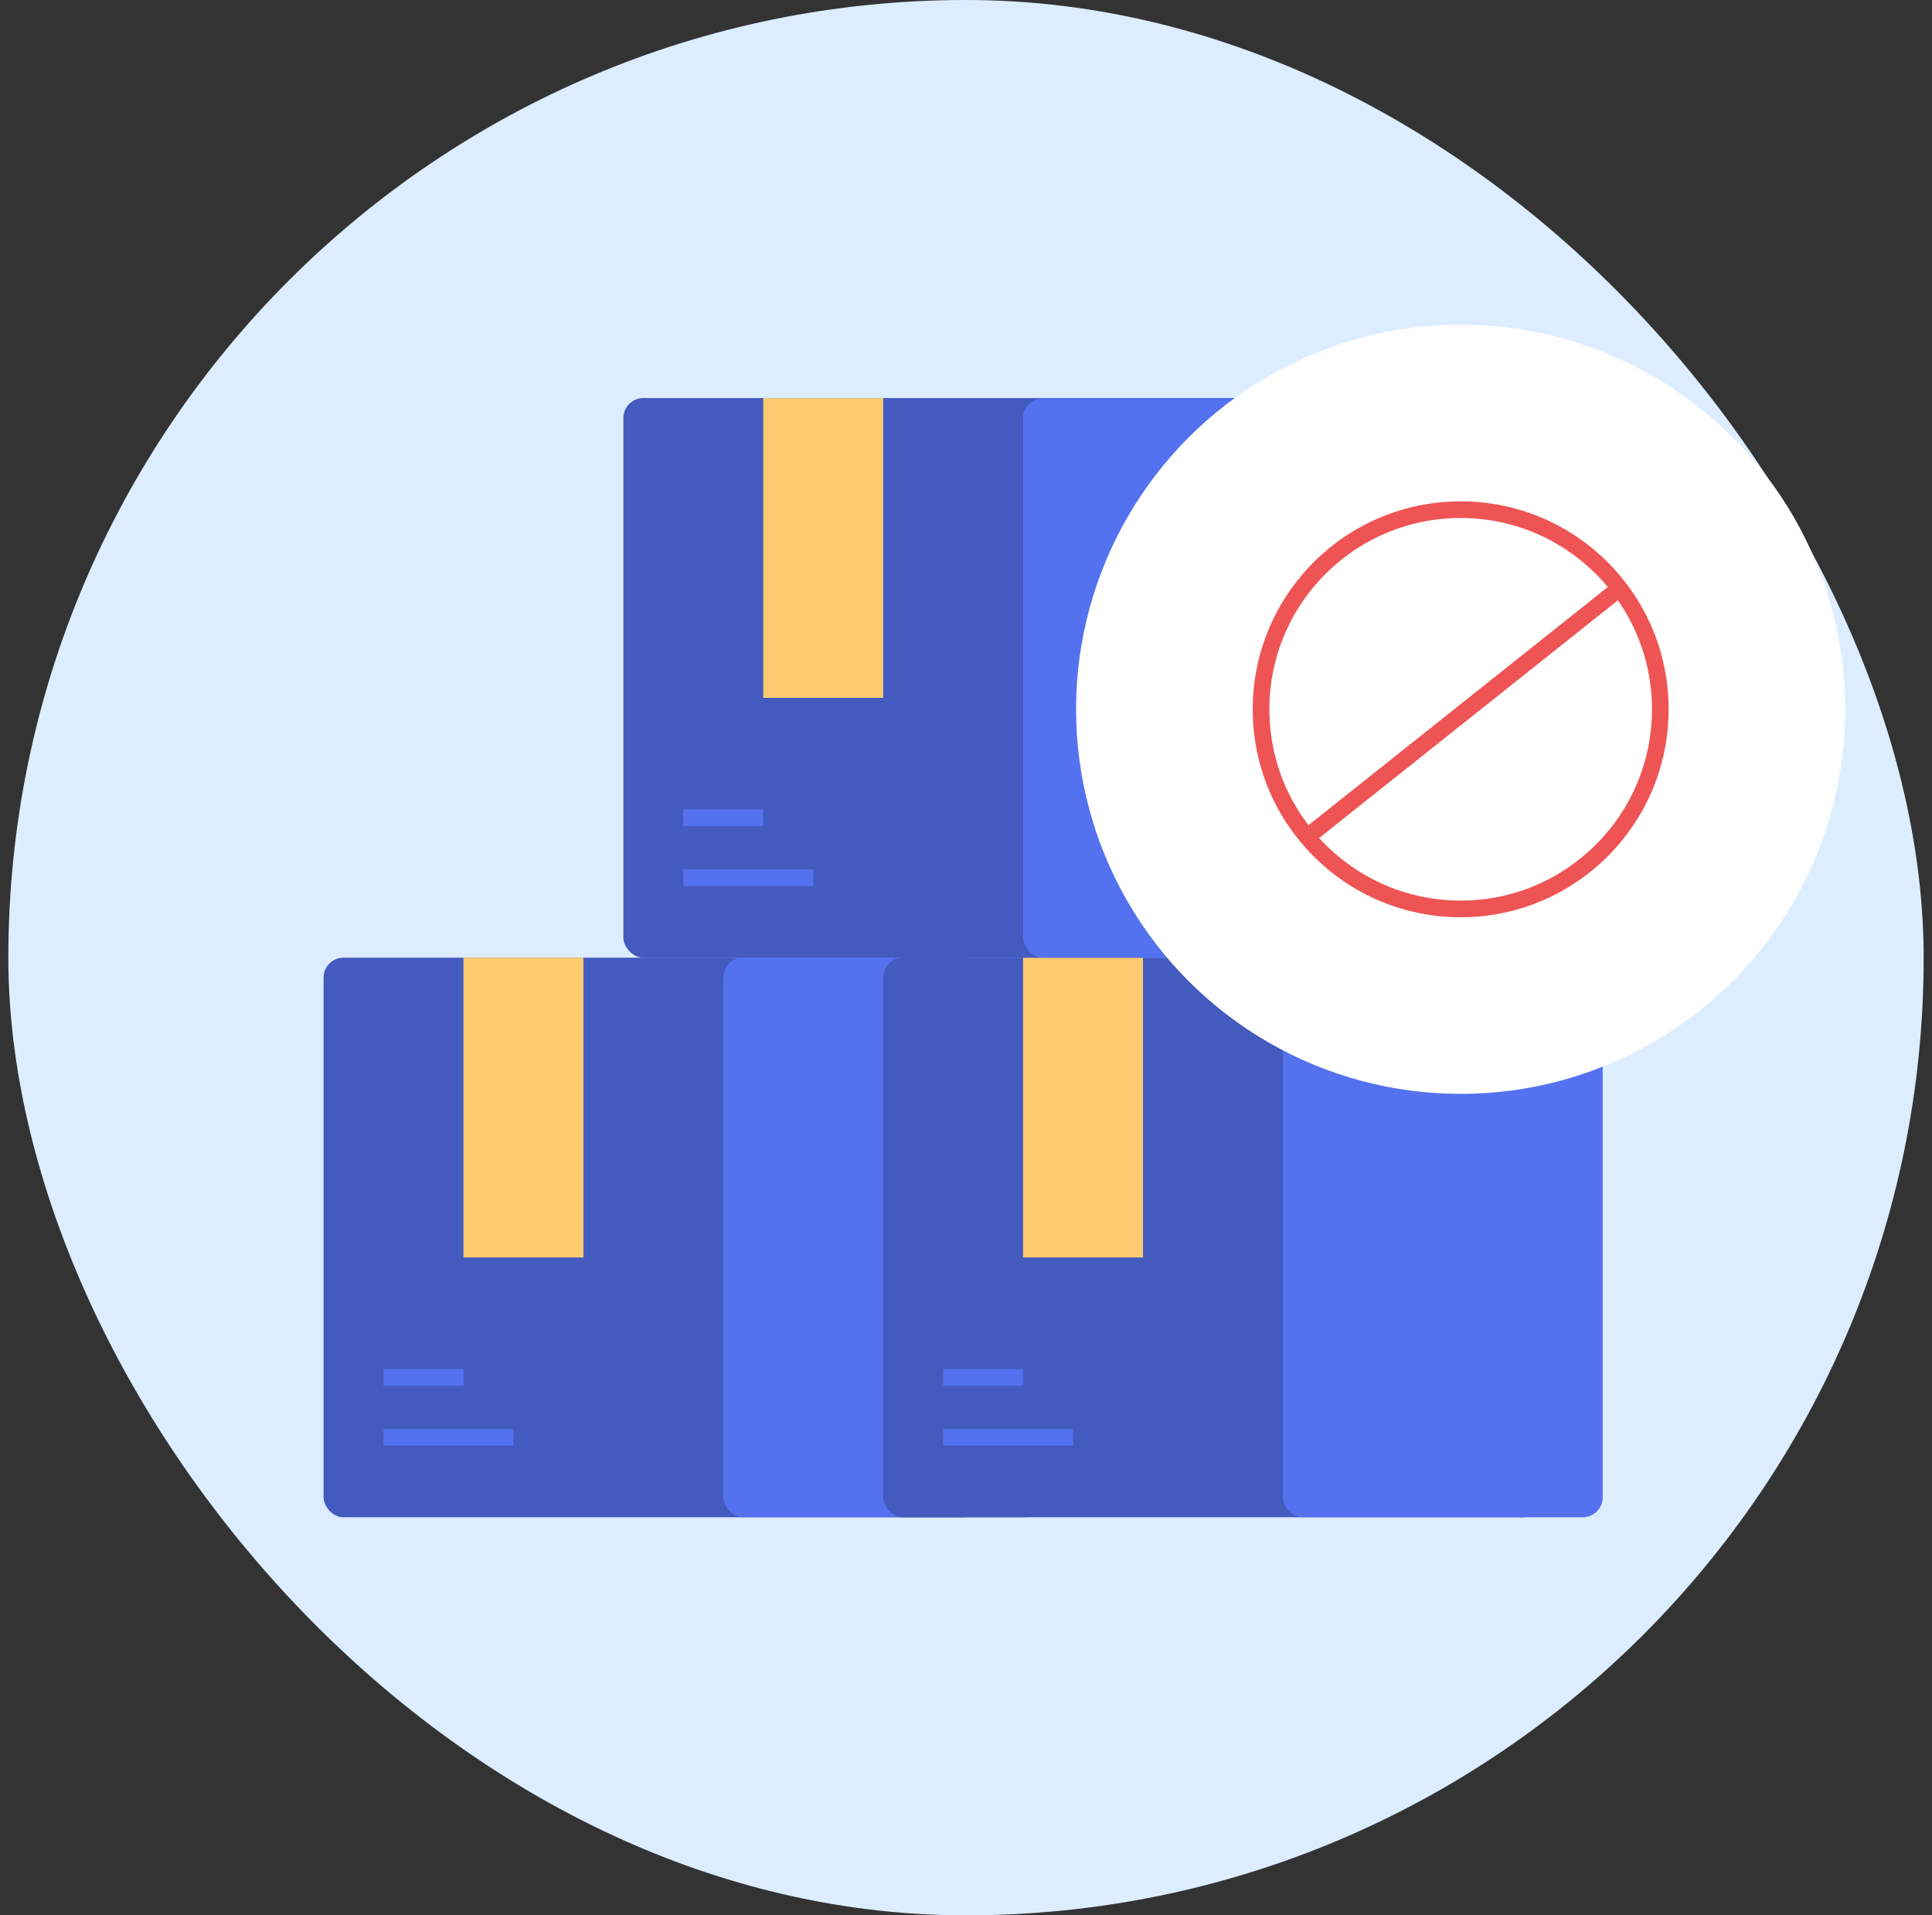 <svg width="116" height="115" viewBox="0 0 116 115" fill="none" xmlns="http://www.w3.org/2000/svg">
<rect x="0" y="0" width="116" height="115" fill="#333333" stroke="none"/>
<rect x="0.5" width="115" height="115" rx="57.5" fill="#DCEDFF"/>
<rect x="19.428" y="57.5" width="39.6" height="33.6" rx="1.2" fill="#435BBF"/>
<path d="M23.028 82.7H27.828" stroke="#5472EF" strokeWidth="1.8" strokeLinecap="round"/>
<path d="M23.028 86.3H30.828" stroke="#5472EF" strokeWidth="1.8" strokeLinecap="round"/>
<rect x="43.428" y="57.5" width="19.2" height="33.6" rx="1.2" fill="#5472EF"/>
<rect x="27.828" y="57.5" width="7.2" height="18" fill="#FFCB71"/>
<rect x="53.028" y="57.5" width="39.6" height="33.6" rx="1.2" fill="#435BBF"/>
<path d="M56.628 82.7H61.428" stroke="#5472EF" strokeWidth="1.8" strokeLinecap="round"/>
<path d="M56.628 86.3H64.428" stroke="#5472EF" strokeWidth="1.8" strokeLinecap="round"/>
<rect x="77.028" y="57.5" width="19.2" height="33.6" rx="1.2" fill="#5472EF"/>
<rect x="61.428" y="57.5" width="7.2" height="18" fill="#FFCB71"/>
<rect x="37.428" y="23.9" width="39.6" height="33.6" rx="1.2" fill="#435BBF"/>
<path d="M41.028 49.101H45.828" stroke="#5472EF" strokeWidth="1.8" strokeLinecap="round"/>
<path d="M41.028 52.7H48.828" stroke="#5472EF" strokeWidth="1.8" strokeLinecap="round"/>
<rect x="61.428" y="23.9" width="19.2" height="33.6" rx="1.2" fill="#5472EF"/>
<rect x="45.828" y="23.9" width="7.2" height="18" fill="#FFCB71"/>
<circle cx="87.7" cy="42.587" r="23.091" fill="white"/>
<circle cx="87.701" cy="42.587" r="11.986" stroke="#EF5454" strokeWidth="5.217" strokeLinecap="round"/>
<path d="M96.911 35.586L78.742 50.043" stroke="#EF5454" strokeWidth="5.217" strokeLinecap="round"/>
</svg>
